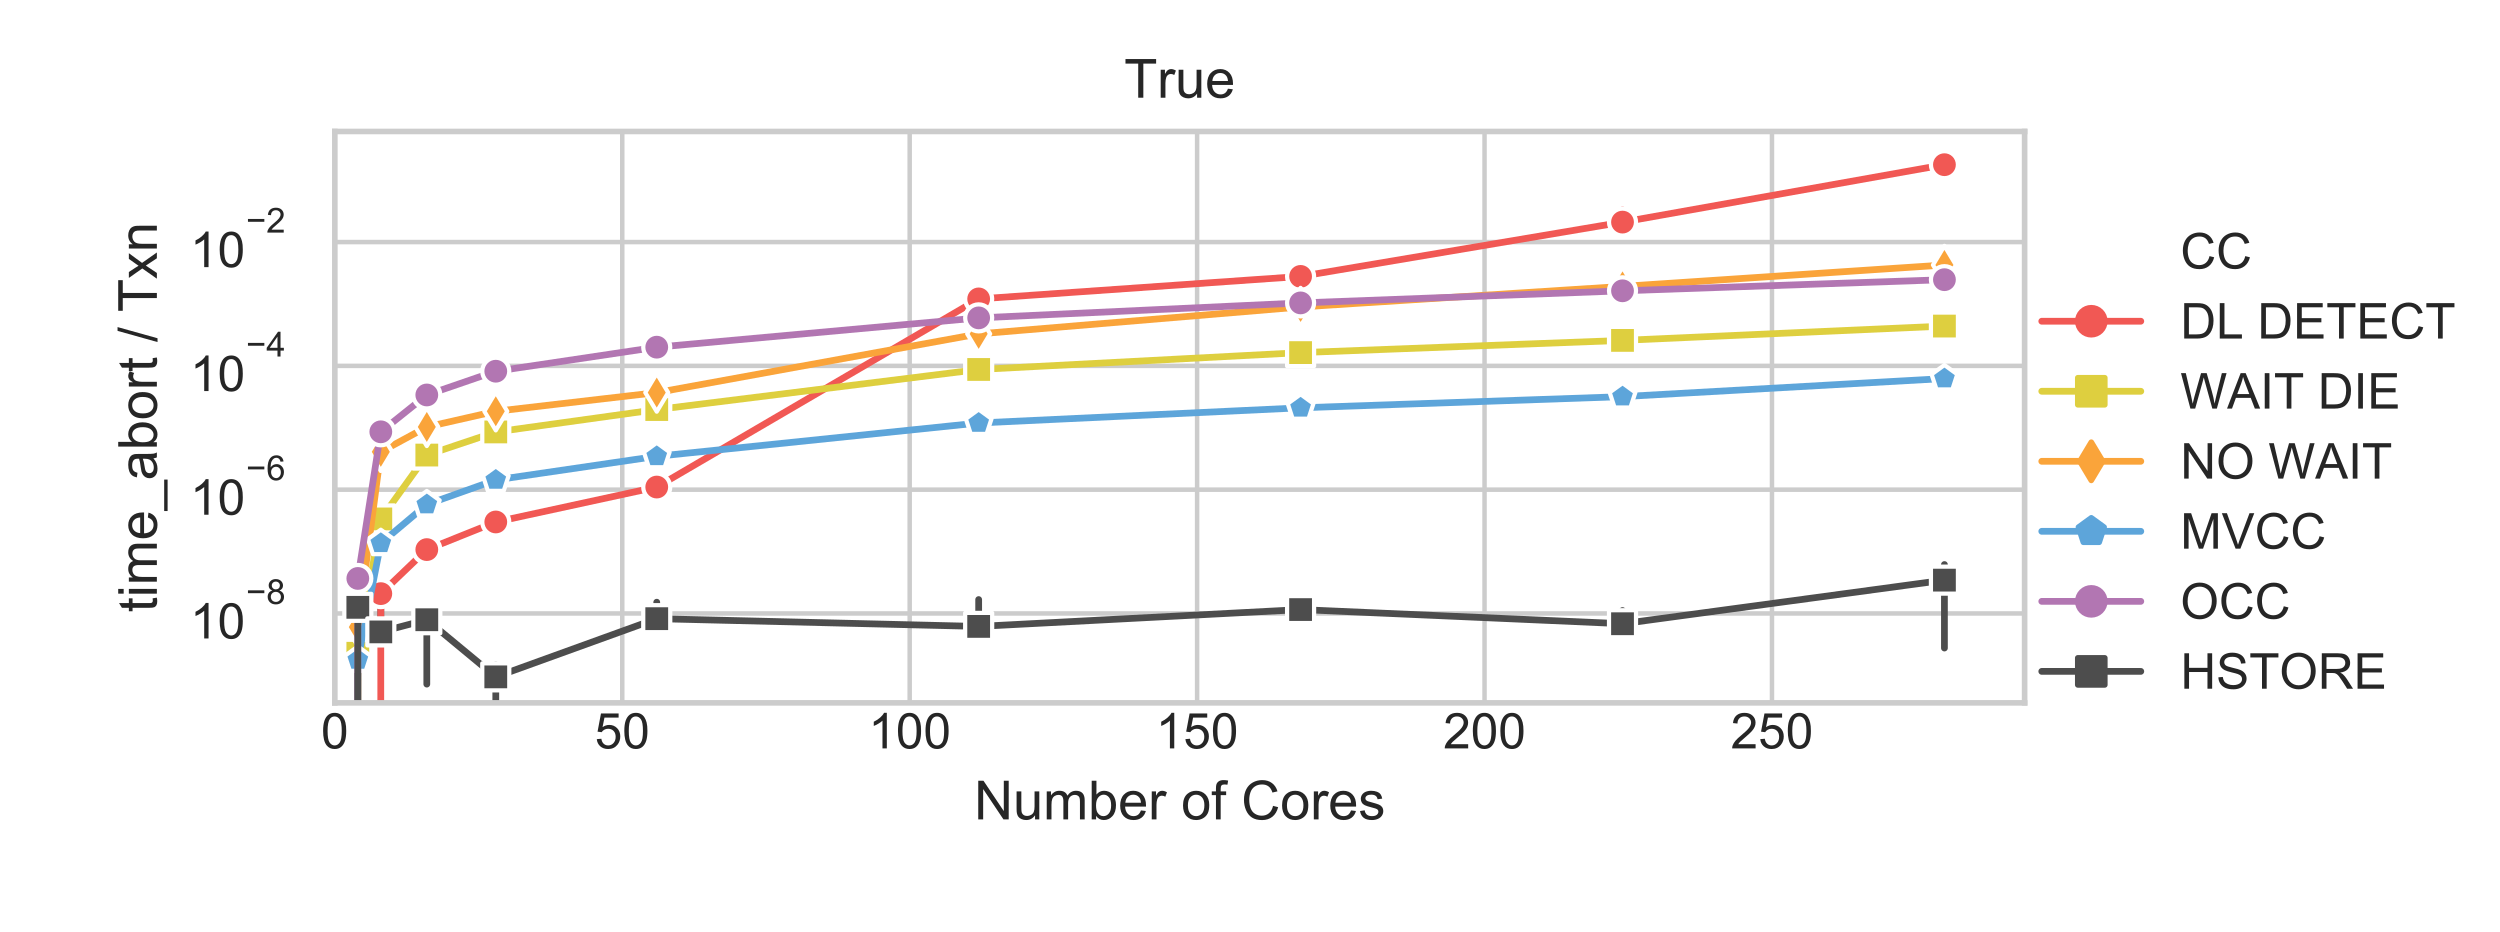 <?xml version="1.0" encoding="utf-8" standalone="no"?>
<!DOCTYPE svg PUBLIC "-//W3C//DTD SVG 1.1//EN"
  "http://www.w3.org/Graphics/SVG/1.1/DTD/svg11.dtd">
<!-- Created with matplotlib (https://matplotlib.org/) -->
<svg height="165.6pt" version="1.1" viewBox="0 0 444.375 165.6" width="444.375pt" xmlns="http://www.w3.org/2000/svg" xmlns:xlink="http://www.w3.org/1999/xlink">
 <defs>
  <style type="text/css">
*{stroke-linecap:butt;stroke-linejoin:round;}
  </style>
 </defs>
 <g id="figure_1">
  <g id="patch_1">
   <path d="M 0 165.6 
L 444.375 165.6 
L 444.375 0 
L 0 0 
z
" style="fill:#ffffff;"/>
  </g>
  <g id="axes_1">
   <g id="patch_2">
    <path d="M 59.515 124.932 
L 359.876 124.932 
L 359.876 23.368 
L 59.515 23.368 
z
" style="fill:#ffffff;"/>
   </g>
   <g id="matplotlib.axis_1">
    <g id="xtick_1">
     <g id="line2d_1">
      <path clip-path="url(#pa44a3e7da6)" d="M 59.515 124.932 
L 59.515 23.368 
" style="fill:none;stroke:#cccccc;stroke-linecap:round;stroke-width:0.8;"/>
     </g>
     <g id="text_1">
      <!-- 0 -->
      <defs>
       <path d="M 4.156 35.297 
Q 4.156 48 6.766 55.734 
Q 9.375 63.484 14.516 67.672 
Q 19.672 71.875 27.484 71.875 
Q 33.25 71.875 37.594 69.547 
Q 41.938 67.234 44.766 62.859 
Q 47.609 58.5 49.219 52.219 
Q 50.828 45.953 50.828 35.297 
Q 50.828 22.703 48.234 14.969 
Q 45.656 7.234 40.5 3 
Q 35.359 -1.219 27.484 -1.219 
Q 17.141 -1.219 11.234 6.203 
Q 4.156 15.141 4.156 35.297 
z
M 13.188 35.297 
Q 13.188 17.672 17.312 11.828 
Q 21.438 6 27.484 6 
Q 33.547 6 37.672 11.859 
Q 41.797 17.719 41.797 35.297 
Q 41.797 52.984 37.672 58.781 
Q 33.547 64.594 27.391 64.594 
Q 21.344 64.594 17.719 59.469 
Q 13.188 52.938 13.188 35.297 
z
" id="ArialMT-48"/>
      </defs>
      <g style="fill:#262626;" transform="translate(57.068 133.031)scale(0.088 -0.088)">
       <use xlink:href="#ArialMT-48"/>
      </g>
     </g>
    </g>
    <g id="xtick_2">
     <g id="line2d_2">
      <path clip-path="url(#pa44a3e7da6)" d="M 110.605 124.932 
L 110.605 23.368 
" style="fill:none;stroke:#cccccc;stroke-linecap:round;stroke-width:0.8;"/>
     </g>
     <g id="text_2">
      <!-- 50 -->
      <defs>
       <path d="M 4.156 18.75 
L 13.375 19.531 
Q 14.406 12.797 18.141 9.391 
Q 21.875 6 27.156 6 
Q 33.5 6 37.891 10.781 
Q 42.281 15.578 42.281 23.484 
Q 42.281 31 38.062 35.344 
Q 33.844 39.703 27 39.703 
Q 22.75 39.703 19.328 37.766 
Q 15.922 35.844 13.969 32.766 
L 5.719 33.844 
L 12.641 70.609 
L 48.25 70.609 
L 48.25 62.203 
L 19.672 62.203 
L 15.828 42.969 
Q 22.266 47.469 29.344 47.469 
Q 38.719 47.469 45.156 40.969 
Q 51.609 34.469 51.609 24.266 
Q 51.609 14.547 45.953 7.469 
Q 39.062 -1.219 27.156 -1.219 
Q 17.391 -1.219 11.203 4.25 
Q 5.031 9.719 4.156 18.75 
z
" id="ArialMT-53"/>
      </defs>
      <g style="fill:#262626;" transform="translate(105.712 133.031)scale(0.088 -0.088)">
       <use xlink:href="#ArialMT-53"/>
       <use x="55.615" xlink:href="#ArialMT-48"/>
      </g>
     </g>
    </g>
    <g id="xtick_3">
     <g id="line2d_3">
      <path clip-path="url(#pa44a3e7da6)" d="M 161.696 124.932 
L 161.696 23.368 
" style="fill:none;stroke:#cccccc;stroke-linecap:round;stroke-width:0.8;"/>
     </g>
     <g id="text_3">
      <!-- 100 -->
      <defs>
       <path d="M 37.25 0 
L 28.469 0 
L 28.469 56 
Q 25.297 52.984 20.141 49.953 
Q 14.984 46.922 10.891 45.406 
L 10.891 53.906 
Q 18.266 57.375 23.781 62.297 
Q 29.297 67.234 31.594 71.875 
L 37.25 71.875 
z
" id="ArialMT-49"/>
      </defs>
      <g style="fill:#262626;" transform="translate(154.355 133.031)scale(0.088 -0.088)">
       <use xlink:href="#ArialMT-49"/>
       <use x="55.615" xlink:href="#ArialMT-48"/>
       <use x="111.23" xlink:href="#ArialMT-48"/>
      </g>
     </g>
    </g>
    <g id="xtick_4">
     <g id="line2d_4">
      <path clip-path="url(#pa44a3e7da6)" d="M 212.786 124.932 
L 212.786 23.368 
" style="fill:none;stroke:#cccccc;stroke-linecap:round;stroke-width:0.8;"/>
     </g>
     <g id="text_4">
      <!-- 150 -->
      <g style="fill:#262626;" transform="translate(205.446 133.031)scale(0.088 -0.088)">
       <use xlink:href="#ArialMT-49"/>
       <use x="55.615" xlink:href="#ArialMT-53"/>
       <use x="111.23" xlink:href="#ArialMT-48"/>
      </g>
     </g>
    </g>
    <g id="xtick_5">
     <g id="line2d_5">
      <path clip-path="url(#pa44a3e7da6)" d="M 263.877 124.932 
L 263.877 23.368 
" style="fill:none;stroke:#cccccc;stroke-linecap:round;stroke-width:0.8;"/>
     </g>
     <g id="text_5">
      <!-- 200 -->
      <defs>
       <path d="M 50.344 8.453 
L 50.344 0 
L 3.031 0 
Q 2.938 3.172 4.047 6.109 
Q 5.859 10.938 9.828 15.625 
Q 13.812 20.312 21.344 26.469 
Q 33.016 36.031 37.109 41.625 
Q 41.219 47.219 41.219 52.203 
Q 41.219 57.422 37.469 61 
Q 33.734 64.594 27.734 64.594 
Q 21.391 64.594 17.578 60.781 
Q 13.766 56.984 13.719 50.25 
L 4.688 51.172 
Q 5.609 61.281 11.656 66.578 
Q 17.719 71.875 27.938 71.875 
Q 38.234 71.875 44.234 66.156 
Q 50.25 60.453 50.25 52 
Q 50.25 47.703 48.484 43.547 
Q 46.734 39.406 42.656 34.812 
Q 38.578 30.219 29.109 22.219 
Q 21.188 15.578 18.938 13.203 
Q 16.703 10.844 15.234 8.453 
z
" id="ArialMT-50"/>
      </defs>
      <g style="fill:#262626;" transform="translate(256.537 133.031)scale(0.088 -0.088)">
       <use xlink:href="#ArialMT-50"/>
       <use x="55.615" xlink:href="#ArialMT-48"/>
       <use x="111.23" xlink:href="#ArialMT-48"/>
      </g>
     </g>
    </g>
    <g id="xtick_6">
     <g id="line2d_6">
      <path clip-path="url(#pa44a3e7da6)" d="M 314.968 124.932 
L 314.968 23.368 
" style="fill:none;stroke:#cccccc;stroke-linecap:round;stroke-width:0.8;"/>
     </g>
     <g id="text_6">
      <!-- 250 -->
      <g style="fill:#262626;" transform="translate(307.627 133.031)scale(0.088 -0.088)">
       <use xlink:href="#ArialMT-50"/>
       <use x="55.615" xlink:href="#ArialMT-53"/>
       <use x="111.23" xlink:href="#ArialMT-48"/>
      </g>
     </g>
    </g>
    <g id="text_7">
     <!-- Number of Cores -->
     <defs>
      <path d="M 7.625 0 
L 7.625 71.578 
L 17.328 71.578 
L 54.938 15.375 
L 54.938 71.578 
L 64.016 71.578 
L 64.016 0 
L 54.297 0 
L 16.703 56.25 
L 16.703 0 
z
" id="ArialMT-78"/>
      <path d="M 40.578 0 
L 40.578 7.625 
Q 34.516 -1.172 24.125 -1.172 
Q 19.531 -1.172 15.547 0.578 
Q 11.578 2.344 9.641 5 
Q 7.719 7.672 6.938 11.531 
Q 6.391 14.109 6.391 19.734 
L 6.391 51.859 
L 15.188 51.859 
L 15.188 23.094 
Q 15.188 16.219 15.719 13.812 
Q 16.547 10.359 19.234 8.375 
Q 21.922 6.391 25.875 6.391 
Q 29.828 6.391 33.297 8.422 
Q 36.766 10.453 38.203 13.938 
Q 39.656 17.438 39.656 24.078 
L 39.656 51.859 
L 48.438 51.859 
L 48.438 0 
z
" id="ArialMT-117"/>
      <path d="M 6.594 0 
L 6.594 51.859 
L 14.453 51.859 
L 14.453 44.578 
Q 16.891 48.391 20.938 50.703 
Q 25 53.031 30.172 53.031 
Q 35.938 53.031 39.625 50.641 
Q 43.312 48.25 44.828 43.953 
Q 50.984 53.031 60.844 53.031 
Q 68.562 53.031 72.703 48.75 
Q 76.859 44.484 76.859 35.594 
L 76.859 0 
L 68.109 0 
L 68.109 32.672 
Q 68.109 37.938 67.25 40.25 
Q 66.406 42.578 64.156 43.984 
Q 61.922 45.406 58.891 45.406 
Q 53.422 45.406 49.797 41.766 
Q 46.188 38.141 46.188 30.125 
L 46.188 0 
L 37.406 0 
L 37.406 33.688 
Q 37.406 39.547 35.25 42.469 
Q 33.109 45.406 28.219 45.406 
Q 24.516 45.406 21.359 43.453 
Q 18.219 41.5 16.797 37.734 
Q 15.375 33.984 15.375 26.906 
L 15.375 0 
z
" id="ArialMT-109"/>
      <path d="M 14.703 0 
L 6.547 0 
L 6.547 71.578 
L 15.328 71.578 
L 15.328 46.047 
Q 20.906 53.031 29.547 53.031 
Q 34.328 53.031 38.594 51.094 
Q 42.875 49.172 45.625 45.672 
Q 48.391 42.188 49.953 37.25 
Q 51.516 32.328 51.516 26.703 
Q 51.516 13.375 44.922 6.094 
Q 38.328 -1.172 29.109 -1.172 
Q 19.922 -1.172 14.703 6.5 
z
M 14.594 26.312 
Q 14.594 17 17.141 12.844 
Q 21.297 6.062 28.375 6.062 
Q 34.125 6.062 38.328 11.062 
Q 42.531 16.062 42.531 25.984 
Q 42.531 36.141 38.5 40.969 
Q 34.469 45.797 28.766 45.797 
Q 23 45.797 18.797 40.797 
Q 14.594 35.797 14.594 26.312 
z
" id="ArialMT-98"/>
      <path d="M 42.094 16.703 
L 51.172 15.578 
Q 49.031 7.625 43.219 3.219 
Q 37.406 -1.172 28.375 -1.172 
Q 17 -1.172 10.328 5.828 
Q 3.656 12.844 3.656 25.484 
Q 3.656 38.578 10.391 45.797 
Q 17.141 53.031 27.875 53.031 
Q 38.281 53.031 44.875 45.953 
Q 51.469 38.875 51.469 26.031 
Q 51.469 25.25 51.422 23.688 
L 12.75 23.688 
Q 13.234 15.141 17.578 10.594 
Q 21.922 6.062 28.422 6.062 
Q 33.25 6.062 36.672 8.594 
Q 40.094 11.141 42.094 16.703 
z
M 13.234 30.906 
L 42.188 30.906 
Q 41.609 37.453 38.875 40.719 
Q 34.672 45.797 27.984 45.797 
Q 21.922 45.797 17.797 41.75 
Q 13.672 37.703 13.234 30.906 
z
" id="ArialMT-101"/>
      <path d="M 6.5 0 
L 6.5 51.859 
L 14.406 51.859 
L 14.406 44 
Q 17.438 49.516 20 51.266 
Q 22.562 53.031 25.641 53.031 
Q 30.078 53.031 34.672 50.203 
L 31.641 42.047 
Q 28.422 43.953 25.203 43.953 
Q 22.312 43.953 20.016 42.219 
Q 17.719 40.484 16.75 37.406 
Q 15.281 32.719 15.281 27.156 
L 15.281 0 
z
" id="ArialMT-114"/>
      <path id="ArialMT-32"/>
      <path d="M 3.328 25.922 
Q 3.328 40.328 11.328 47.266 
Q 18.016 53.031 27.641 53.031 
Q 38.328 53.031 45.109 46.016 
Q 51.906 39.016 51.906 26.656 
Q 51.906 16.656 48.906 10.906 
Q 45.906 5.172 40.156 2 
Q 34.422 -1.172 27.641 -1.172 
Q 16.75 -1.172 10.031 5.812 
Q 3.328 12.797 3.328 25.922 
z
M 12.359 25.922 
Q 12.359 15.969 16.703 11.016 
Q 21.047 6.062 27.641 6.062 
Q 34.188 6.062 38.531 11.031 
Q 42.875 16.016 42.875 26.219 
Q 42.875 35.844 38.5 40.797 
Q 34.125 45.75 27.641 45.75 
Q 21.047 45.75 16.703 40.812 
Q 12.359 35.891 12.359 25.922 
z
" id="ArialMT-111"/>
      <path d="M 8.688 0 
L 8.688 45.016 
L 0.922 45.016 
L 0.922 51.859 
L 8.688 51.859 
L 8.688 57.375 
Q 8.688 62.594 9.625 65.141 
Q 10.891 68.562 14.078 70.672 
Q 17.281 72.797 23.047 72.797 
Q 26.766 72.797 31.25 71.922 
L 29.938 64.266 
Q 27.203 64.75 24.75 64.75 
Q 20.75 64.75 19.094 63.031 
Q 17.438 61.328 17.438 56.641 
L 17.438 51.859 
L 27.547 51.859 
L 27.547 45.016 
L 17.438 45.016 
L 17.438 0 
z
" id="ArialMT-102"/>
      <path d="M 58.797 25.094 
L 68.266 22.703 
Q 65.281 11.031 57.547 4.906 
Q 49.812 -1.219 38.625 -1.219 
Q 27.047 -1.219 19.797 3.484 
Q 12.547 8.203 8.766 17.141 
Q 4.984 26.078 4.984 36.328 
Q 4.984 47.516 9.25 55.828 
Q 13.531 64.156 21.406 68.469 
Q 29.297 72.797 38.766 72.797 
Q 49.516 72.797 56.828 67.328 
Q 64.156 61.859 67.047 51.953 
L 57.719 49.75 
Q 55.219 57.562 50.484 61.125 
Q 45.75 64.703 38.578 64.703 
Q 30.328 64.703 24.781 60.734 
Q 19.234 56.781 16.984 50.109 
Q 14.75 43.453 14.75 36.375 
Q 14.75 27.25 17.406 20.438 
Q 20.062 13.625 25.672 10.25 
Q 31.297 6.891 37.844 6.891 
Q 45.797 6.891 51.312 11.469 
Q 56.844 16.062 58.797 25.094 
z
" id="ArialMT-67"/>
      <path d="M 3.078 15.484 
L 11.766 16.844 
Q 12.5 11.625 15.844 8.844 
Q 19.188 6.062 25.203 6.062 
Q 31.25 6.062 34.172 8.516 
Q 37.109 10.984 37.109 14.312 
Q 37.109 17.281 34.516 19 
Q 32.719 20.172 25.531 21.969 
Q 15.875 24.422 12.141 26.203 
Q 8.406 27.984 6.469 31.125 
Q 4.547 34.281 4.547 38.094 
Q 4.547 41.547 6.125 44.5 
Q 7.719 47.469 10.453 49.422 
Q 12.5 50.922 16.031 51.969 
Q 19.578 53.031 23.641 53.031 
Q 29.734 53.031 34.344 51.266 
Q 38.969 49.516 41.156 46.5 
Q 43.359 43.5 44.188 38.484 
L 35.594 37.312 
Q 35.016 41.312 32.203 43.547 
Q 29.391 45.797 24.266 45.797 
Q 18.219 45.797 15.625 43.797 
Q 13.031 41.797 13.031 39.109 
Q 13.031 37.406 14.109 36.031 
Q 15.188 34.625 17.484 33.688 
Q 18.797 33.203 25.25 31.453 
Q 34.578 28.953 38.25 27.359 
Q 41.938 25.781 44.031 22.75 
Q 46.141 19.734 46.141 15.234 
Q 46.141 10.844 43.578 6.953 
Q 41.016 3.078 36.172 0.953 
Q 31.344 -1.172 25.25 -1.172 
Q 15.141 -1.172 9.844 3.031 
Q 4.547 7.234 3.078 15.484 
z
" id="ArialMT-115"/>
     </defs>
     <g style="fill:#262626;" transform="translate(173.152 145.651)scale(0.096 -0.096)">
      <use xlink:href="#ArialMT-78"/>
      <use x="72.217" xlink:href="#ArialMT-117"/>
      <use x="127.832" xlink:href="#ArialMT-109"/>
      <use x="211.133" xlink:href="#ArialMT-98"/>
      <use x="266.748" xlink:href="#ArialMT-101"/>
      <use x="322.363" xlink:href="#ArialMT-114"/>
      <use x="355.664" xlink:href="#ArialMT-32"/>
      <use x="383.447" xlink:href="#ArialMT-111"/>
      <use x="439.062" xlink:href="#ArialMT-102"/>
      <use x="466.846" xlink:href="#ArialMT-32"/>
      <use x="494.629" xlink:href="#ArialMT-67"/>
      <use x="566.846" xlink:href="#ArialMT-111"/>
      <use x="622.461" xlink:href="#ArialMT-114"/>
      <use x="655.762" xlink:href="#ArialMT-101"/>
      <use x="711.377" xlink:href="#ArialMT-115"/>
     </g>
    </g>
   </g>
   <g id="matplotlib.axis_2">
    <g id="ytick_1">
     <g id="line2d_7">
      <path clip-path="url(#pa44a3e7da6)" d="M 59.515 109.043 
L 359.876 109.043 
" style="fill:none;stroke:#cccccc;stroke-linecap:round;stroke-width:0.8;"/>
     </g>
     <g id="text_8">
      <!-- $\mathdefault{10^{-8}}$ -->
      <defs>
       <path d="M 52.828 31.203 
L 5.562 31.203 
L 5.562 39.406 
L 52.828 39.406 
z
" id="ArialMT-8722"/>
       <path d="M 17.672 38.812 
Q 12.203 40.828 9.562 44.531 
Q 6.938 48.25 6.938 53.422 
Q 6.938 61.234 12.547 66.547 
Q 18.172 71.875 27.484 71.875 
Q 36.859 71.875 42.578 66.422 
Q 48.297 60.984 48.297 53.172 
Q 48.297 48.188 45.672 44.5 
Q 43.062 40.828 37.75 38.812 
Q 44.344 36.672 47.781 31.875 
Q 51.219 27.094 51.219 20.453 
Q 51.219 11.281 44.719 5.031 
Q 38.234 -1.219 27.641 -1.219 
Q 17.047 -1.219 10.547 5.047 
Q 4.047 11.328 4.047 20.703 
Q 4.047 27.688 7.594 32.391 
Q 11.141 37.109 17.672 38.812 
z
M 15.922 53.719 
Q 15.922 48.641 19.188 45.406 
Q 22.469 42.188 27.688 42.188 
Q 32.766 42.188 36.016 45.375 
Q 39.266 48.578 39.266 53.219 
Q 39.266 58.062 35.906 61.359 
Q 32.562 64.656 27.594 64.656 
Q 22.562 64.656 19.234 61.422 
Q 15.922 58.203 15.922 53.719 
z
M 13.094 20.656 
Q 13.094 16.891 14.875 13.375 
Q 16.656 9.859 20.172 7.922 
Q 23.688 6 27.734 6 
Q 34.031 6 38.125 10.047 
Q 42.234 14.109 42.234 20.359 
Q 42.234 26.703 38.016 30.859 
Q 33.797 35.016 27.438 35.016 
Q 21.234 35.016 17.156 30.906 
Q 13.094 26.812 13.094 20.656 
z
" id="ArialMT-56"/>
      </defs>
      <g style="fill:#262626;" transform="translate(33.791 113.58)scale(0.088 -0.088)">
       <use transform="translate(0 0.994)" xlink:href="#ArialMT-49"/>
       <use transform="translate(55.615 0.994)" xlink:href="#ArialMT-48"/>
       <use transform="translate(112.973 70.688)scale(0.7)" xlink:href="#ArialMT-8722"/>
       <use transform="translate(153.852 70.688)scale(0.7)" xlink:href="#ArialMT-56"/>
      </g>
     </g>
    </g>
    <g id="ytick_2">
     <g id="line2d_8">
      <path clip-path="url(#pa44a3e7da6)" d="M 59.515 87.038 
L 359.876 87.038 
" style="fill:none;stroke:#cccccc;stroke-linecap:round;stroke-width:0.8;"/>
     </g>
     <g id="text_9">
      <!-- $\mathdefault{10^{-6}}$ -->
      <defs>
       <path d="M 49.75 54.047 
L 41.016 53.375 
Q 39.844 58.547 37.703 60.891 
Q 34.125 64.656 28.906 64.656 
Q 24.703 64.656 21.531 62.312 
Q 17.391 59.281 14.984 53.469 
Q 12.594 47.656 12.5 36.922 
Q 15.672 41.75 20.266 44.094 
Q 24.859 46.438 29.891 46.438 
Q 38.672 46.438 44.844 39.969 
Q 51.031 33.5 51.031 23.25 
Q 51.031 16.5 48.125 10.719 
Q 45.219 4.938 40.141 1.859 
Q 35.062 -1.219 28.609 -1.219 
Q 17.625 -1.219 10.688 6.859 
Q 3.766 14.938 3.766 33.5 
Q 3.766 54.25 11.422 63.672 
Q 18.109 71.875 29.438 71.875 
Q 37.891 71.875 43.281 67.141 
Q 48.688 62.406 49.75 54.047 
z
M 13.875 23.188 
Q 13.875 18.656 15.797 14.5 
Q 17.719 10.359 21.188 8.172 
Q 24.656 6 28.469 6 
Q 34.031 6 38.031 10.484 
Q 42.047 14.984 42.047 22.703 
Q 42.047 30.125 38.078 34.391 
Q 34.125 38.672 28.125 38.672 
Q 22.172 38.672 18.016 34.391 
Q 13.875 30.125 13.875 23.188 
z
" id="ArialMT-54"/>
      </defs>
      <g style="fill:#262626;" transform="translate(33.791 91.576)scale(0.088 -0.088)">
       <use transform="translate(0 0.994)" xlink:href="#ArialMT-49"/>
       <use transform="translate(55.615 0.994)" xlink:href="#ArialMT-48"/>
       <use transform="translate(112.973 70.688)scale(0.7)" xlink:href="#ArialMT-8722"/>
       <use transform="translate(153.852 70.688)scale(0.7)" xlink:href="#ArialMT-54"/>
      </g>
     </g>
    </g>
    <g id="ytick_3">
     <g id="line2d_9">
      <path clip-path="url(#pa44a3e7da6)" d="M 59.515 65.034 
L 359.876 65.034 
" style="fill:none;stroke:#cccccc;stroke-linecap:round;stroke-width:0.8;"/>
     </g>
     <g id="text_10">
      <!-- $\mathdefault{10^{-4}}$ -->
      <defs>
       <path d="M 32.328 0 
L 32.328 17.141 
L 1.266 17.141 
L 1.266 25.203 
L 33.938 71.578 
L 41.109 71.578 
L 41.109 25.203 
L 50.781 25.203 
L 50.781 17.141 
L 41.109 17.141 
L 41.109 0 
z
M 32.328 25.203 
L 32.328 57.469 
L 9.906 25.203 
z
" id="ArialMT-52"/>
      </defs>
      <g style="fill:#262626;" transform="translate(33.791 69.528)scale(0.088 -0.088)">
       <use transform="translate(0 0.202)" xlink:href="#ArialMT-49"/>
       <use transform="translate(55.615 0.202)" xlink:href="#ArialMT-48"/>
       <use transform="translate(112.973 69.895)scale(0.7)" xlink:href="#ArialMT-8722"/>
       <use transform="translate(153.852 69.895)scale(0.7)" xlink:href="#ArialMT-52"/>
      </g>
     </g>
    </g>
    <g id="ytick_4">
     <g id="line2d_10">
      <path clip-path="url(#pa44a3e7da6)" d="M 59.515 43.03 
L 359.876 43.03 
" style="fill:none;stroke:#cccccc;stroke-linecap:round;stroke-width:0.8;"/>
     </g>
     <g id="text_11">
      <!-- $\mathdefault{10^{-2}}$ -->
      <g style="fill:#262626;" transform="translate(33.791 47.567)scale(0.088 -0.088)">
       <use transform="translate(0 0.994)" xlink:href="#ArialMT-49"/>
       <use transform="translate(55.615 0.994)" xlink:href="#ArialMT-48"/>
       <use transform="translate(112.973 70.688)scale(0.7)" xlink:href="#ArialMT-8722"/>
       <use transform="translate(153.852 70.688)scale(0.7)" xlink:href="#ArialMT-50"/>
      </g>
     </g>
    </g>
    <g id="text_12">
     <!-- time_abort / Txn -->
     <defs>
      <path d="M 25.781 7.859 
L 27.047 0.094 
Q 23.344 -0.688 20.406 -0.688 
Q 15.625 -0.688 12.984 0.828 
Q 10.359 2.344 9.281 4.812 
Q 8.203 7.281 8.203 15.188 
L 8.203 45.016 
L 1.766 45.016 
L 1.766 51.859 
L 8.203 51.859 
L 8.203 64.703 
L 16.938 69.969 
L 16.938 51.859 
L 25.781 51.859 
L 25.781 45.016 
L 16.938 45.016 
L 16.938 14.703 
Q 16.938 10.938 17.406 9.859 
Q 17.875 8.797 18.922 8.156 
Q 19.969 7.516 21.922 7.516 
Q 23.391 7.516 25.781 7.859 
z
" id="ArialMT-116"/>
      <path d="M 6.641 61.469 
L 6.641 71.578 
L 15.438 71.578 
L 15.438 61.469 
z
M 6.641 0 
L 6.641 51.859 
L 15.438 51.859 
L 15.438 0 
z
" id="ArialMT-105"/>
      <path d="M -1.516 -19.875 
L -1.516 -13.531 
L 56.734 -13.531 
L 56.734 -19.875 
z
" id="ArialMT-95"/>
      <path d="M 40.438 6.391 
Q 35.547 2.25 31.031 0.531 
Q 26.516 -1.172 21.344 -1.172 
Q 12.797 -1.172 8.203 3 
Q 3.609 7.172 3.609 13.672 
Q 3.609 17.484 5.344 20.625 
Q 7.078 23.781 9.891 25.688 
Q 12.703 27.594 16.219 28.562 
Q 18.797 29.25 24.031 29.891 
Q 34.672 31.156 39.703 32.906 
Q 39.75 34.719 39.75 35.203 
Q 39.75 40.578 37.25 42.781 
Q 33.891 45.75 27.25 45.75 
Q 21.047 45.75 18.094 43.578 
Q 15.141 41.406 13.719 35.891 
L 5.125 37.062 
Q 6.297 42.578 8.984 45.969 
Q 11.672 49.359 16.75 51.188 
Q 21.828 53.031 28.516 53.031 
Q 35.156 53.031 39.297 51.469 
Q 43.453 49.906 45.406 47.531 
Q 47.359 45.172 48.141 41.547 
Q 48.578 39.312 48.578 33.453 
L 48.578 21.734 
Q 48.578 9.469 49.141 6.219 
Q 49.703 2.984 51.375 0 
L 42.188 0 
Q 40.828 2.734 40.438 6.391 
z
M 39.703 26.031 
Q 34.906 24.078 25.344 22.703 
Q 19.922 21.922 17.672 20.938 
Q 15.438 19.969 14.203 18.094 
Q 12.984 16.219 12.984 13.922 
Q 12.984 10.406 15.641 8.062 
Q 18.312 5.719 23.438 5.719 
Q 28.516 5.719 32.469 7.938 
Q 36.422 10.156 38.281 14.016 
Q 39.703 17 39.703 22.797 
z
" id="ArialMT-97"/>
      <path d="M 0 -1.219 
L 20.75 72.797 
L 27.781 72.797 
L 7.078 -1.219 
z
" id="ArialMT-47"/>
      <path d="M 25.922 0 
L 25.922 63.141 
L 2.344 63.141 
L 2.344 71.578 
L 59.078 71.578 
L 59.078 63.141 
L 35.406 63.141 
L 35.406 0 
z
" id="ArialMT-84"/>
      <path d="M 0.734 0 
L 19.672 26.953 
L 2.156 51.859 
L 13.141 51.859 
L 21.094 39.703 
Q 23.344 36.234 24.703 33.891 
Q 26.859 37.109 28.656 39.594 
L 37.406 51.859 
L 47.906 51.859 
L 29.984 27.438 
L 49.266 0 
L 38.484 0 
L 27.828 16.109 
L 25 20.453 
L 11.375 0 
z
" id="ArialMT-120"/>
      <path d="M 6.594 0 
L 6.594 51.859 
L 14.5 51.859 
L 14.5 44.484 
Q 20.219 53.031 31 53.031 
Q 35.688 53.031 39.625 51.344 
Q 43.562 49.656 45.516 46.922 
Q 47.469 44.188 48.25 40.438 
Q 48.734 37.984 48.734 31.891 
L 48.734 0 
L 39.938 0 
L 39.938 31.547 
Q 39.938 36.922 38.906 39.578 
Q 37.891 42.234 35.281 43.812 
Q 32.672 45.406 29.156 45.406 
Q 23.531 45.406 19.453 41.844 
Q 15.375 38.281 15.375 28.328 
L 15.375 0 
z
" id="ArialMT-110"/>
     </defs>
     <g style="fill:#262626;" transform="translate(27.883 108.827)rotate(-90)scale(0.096 -0.096)">
      <use xlink:href="#ArialMT-116"/>
      <use x="27.783" xlink:href="#ArialMT-105"/>
      <use x="50" xlink:href="#ArialMT-109"/>
      <use x="133.301" xlink:href="#ArialMT-101"/>
      <use x="188.916" xlink:href="#ArialMT-95"/>
      <use x="244.531" xlink:href="#ArialMT-97"/>
      <use x="300.146" xlink:href="#ArialMT-98"/>
      <use x="355.762" xlink:href="#ArialMT-111"/>
      <use x="411.377" xlink:href="#ArialMT-114"/>
      <use x="444.678" xlink:href="#ArialMT-116"/>
      <use x="472.461" xlink:href="#ArialMT-32"/>
      <use x="500.244" xlink:href="#ArialMT-47"/>
      <use x="528.027" xlink:href="#ArialMT-32"/>
      <use x="555.795" xlink:href="#ArialMT-84"/>
      <use x="616.879" xlink:href="#ArialMT-120"/>
      <use x="666.879" xlink:href="#ArialMT-110"/>
     </g>
    </g>
   </g>
   <g id="LineCollection_1">
    <path clip-path="url(#pa44a3e7da6)" style="fill:none;stroke:#f15854;stroke-linecap:round;stroke-width:1.2;"/>
    <path clip-path="url(#pa44a3e7da6)" style="fill:none;stroke:#f15854;stroke-linecap:round;stroke-width:1.2;"/>
    <path clip-path="url(#pa44a3e7da6)" d="M 67.689 105.666 
L 67.689 105.282 
" style="fill:none;stroke:#f15854;stroke-linecap:round;stroke-width:1.2;"/>
    <path clip-path="url(#pa44a3e7da6)" d="M 75.864 98.02 
L 75.864 97.234 
" style="fill:none;stroke:#f15854;stroke-linecap:round;stroke-width:1.2;"/>
    <path clip-path="url(#pa44a3e7da6)" d="M 88.125 93.015 
L 88.125 92.645 
" style="fill:none;stroke:#f15854;stroke-linecap:round;stroke-width:1.2;"/>
    <path clip-path="url(#pa44a3e7da6)" d="M 116.736 86.655 
L 116.736 86.493 
" style="fill:none;stroke:#f15854;stroke-linecap:round;stroke-width:1.2;"/>
    <path clip-path="url(#pa44a3e7da6)" d="M 173.958 53.378 
L 173.958 53.043 
" style="fill:none;stroke:#f15854;stroke-linecap:round;stroke-width:1.2;"/>
    <path clip-path="url(#pa44a3e7da6)" d="M 231.179 49.374 
L 231.179 49.104 
" style="fill:none;stroke:#f15854;stroke-linecap:round;stroke-width:1.2;"/>
    <path clip-path="url(#pa44a3e7da6)" d="M 288.401 40.718 
L 288.401 37.314 
" style="fill:none;stroke:#f15854;stroke-linecap:round;stroke-width:1.2;"/>
    <path clip-path="url(#pa44a3e7da6)" d="M 345.622 31.038 
L 345.622 27.985 
" style="fill:none;stroke:#f15854;stroke-linecap:round;stroke-width:1.2;"/>
   </g>
   <g id="LineCollection_2">
    <path clip-path="url(#pa44a3e7da6)" style="fill:none;stroke:#decf3f;stroke-linecap:round;stroke-width:1.2;"/>
    <path clip-path="url(#pa44a3e7da6)" d="M 63.602 116.198 
L 63.602 115.917 
" style="fill:none;stroke:#decf3f;stroke-linecap:round;stroke-width:1.2;"/>
    <path clip-path="url(#pa44a3e7da6)" d="M 67.689 92.273 
L 67.689 92.146 
" style="fill:none;stroke:#decf3f;stroke-linecap:round;stroke-width:1.2;"/>
    <path clip-path="url(#pa44a3e7da6)" d="M 75.864 80.916 
L 75.864 80.872 
" style="fill:none;stroke:#decf3f;stroke-linecap:round;stroke-width:1.2;"/>
    <path clip-path="url(#pa44a3e7da6)" d="M 88.125 76.786 
L 88.125 76.763 
" style="fill:none;stroke:#decf3f;stroke-linecap:round;stroke-width:1.2;"/>
    <path clip-path="url(#pa44a3e7da6)" d="M 116.736 72.802 
L 116.736 72.79 
" style="fill:none;stroke:#decf3f;stroke-linecap:round;stroke-width:1.2;"/>
    <path clip-path="url(#pa44a3e7da6)" d="M 173.958 65.723 
L 173.958 65.649 
" style="fill:none;stroke:#decf3f;stroke-linecap:round;stroke-width:1.2;"/>
    <path clip-path="url(#pa44a3e7da6)" d="M 231.179 62.794 
L 231.179 62.654 
" style="fill:none;stroke:#decf3f;stroke-linecap:round;stroke-width:1.2;"/>
    <path clip-path="url(#pa44a3e7da6)" d="M 288.401 60.546 
L 288.401 60.487 
" style="fill:none;stroke:#decf3f;stroke-linecap:round;stroke-width:1.2;"/>
    <path clip-path="url(#pa44a3e7da6)" d="M 345.622 57.974 
L 345.622 57.956 
" style="fill:none;stroke:#decf3f;stroke-linecap:round;stroke-width:1.2;"/>
   </g>
   <g id="LineCollection_3">
    <path clip-path="url(#pa44a3e7da6)" style="fill:none;stroke:#faa43a;stroke-linecap:round;stroke-width:1.2;"/>
    <path clip-path="url(#pa44a3e7da6)" d="M 63.602 113.601 
L 63.602 110.738 
" style="fill:none;stroke:#faa43a;stroke-linecap:round;stroke-width:1.2;"/>
    <path clip-path="url(#pa44a3e7da6)" d="M 67.689 80.325 
L 67.689 80.271 
" style="fill:none;stroke:#faa43a;stroke-linecap:round;stroke-width:1.2;"/>
    <path clip-path="url(#pa44a3e7da6)" d="M 75.864 75.912 
L 75.864 75.872 
" style="fill:none;stroke:#faa43a;stroke-linecap:round;stroke-width:1.2;"/>
    <path clip-path="url(#pa44a3e7da6)" d="M 88.125 73.11 
L 88.125 73.104 
" style="fill:none;stroke:#faa43a;stroke-linecap:round;stroke-width:1.2;"/>
    <path clip-path="url(#pa44a3e7da6)" d="M 116.736 69.781 
L 116.736 69.776 
" style="fill:none;stroke:#faa43a;stroke-linecap:round;stroke-width:1.2;"/>
    <path clip-path="url(#pa44a3e7da6)" d="M 173.958 59.427 
L 173.958 59.305 
" style="fill:none;stroke:#faa43a;stroke-linecap:round;stroke-width:1.2;"/>
    <path clip-path="url(#pa44a3e7da6)" d="M 231.179 54.597 
L 231.179 54.487 
" style="fill:none;stroke:#faa43a;stroke-linecap:round;stroke-width:1.2;"/>
    <path clip-path="url(#pa44a3e7da6)" d="M 288.401 50.979 
L 288.401 50.884 
" style="fill:none;stroke:#faa43a;stroke-linecap:round;stroke-width:1.2;"/>
    <path clip-path="url(#pa44a3e7da6)" d="M 345.622 47.109 
L 345.622 47.079 
" style="fill:none;stroke:#faa43a;stroke-linecap:round;stroke-width:1.2;"/>
   </g>
   <g id="LineCollection_4">
    <path clip-path="url(#pa44a3e7da6)" style="fill:none;stroke:#5da5da;stroke-linecap:round;stroke-width:1.2;"/>
    <path clip-path="url(#pa44a3e7da6)" d="M 63.602 117.986 
L 63.602 101.153 
" style="fill:none;stroke:#5da5da;stroke-linecap:round;stroke-width:1.2;"/>
    <path clip-path="url(#pa44a3e7da6)" d="M 67.689 96.821 
L 67.689 95.732 
" style="fill:none;stroke:#5da5da;stroke-linecap:round;stroke-width:1.2;"/>
    <path clip-path="url(#pa44a3e7da6)" d="M 75.864 89.699 
L 75.864 89.6 
" style="fill:none;stroke:#5da5da;stroke-linecap:round;stroke-width:1.2;"/>
    <path clip-path="url(#pa44a3e7da6)" d="M 88.125 85.429 
L 88.125 85.173 
" style="fill:none;stroke:#5da5da;stroke-linecap:round;stroke-width:1.2;"/>
    <path clip-path="url(#pa44a3e7da6)" d="M 116.736 81.11 
L 116.736 81.084 
" style="fill:none;stroke:#5da5da;stroke-linecap:round;stroke-width:1.2;"/>
    <path clip-path="url(#pa44a3e7da6)" d="M 173.958 75.196 
L 173.958 75.169 
" style="fill:none;stroke:#5da5da;stroke-linecap:round;stroke-width:1.2;"/>
    <path clip-path="url(#pa44a3e7da6)" d="M 231.179 72.487 
L 231.179 72.465 
" style="fill:none;stroke:#5da5da;stroke-linecap:round;stroke-width:1.2;"/>
    <path clip-path="url(#pa44a3e7da6)" d="M 288.401 70.544 
L 288.401 70.459 
" style="fill:none;stroke:#5da5da;stroke-linecap:round;stroke-width:1.2;"/>
    <path clip-path="url(#pa44a3e7da6)" d="M 345.622 67.457 
L 345.622 67.095 
" style="fill:none;stroke:#5da5da;stroke-linecap:round;stroke-width:1.2;"/>
   </g>
   <g id="LineCollection_5">
    <path clip-path="url(#pa44a3e7da6)" style="fill:none;stroke:#b276b2;stroke-linecap:round;stroke-width:1.2;"/>
    <path clip-path="url(#pa44a3e7da6)" d="M 63.602 103.519 
L 63.602 100.905 
" style="fill:none;stroke:#b276b2;stroke-linecap:round;stroke-width:1.2;"/>
    <path clip-path="url(#pa44a3e7da6)" d="M 67.689 76.758 
L 67.689 76.706 
" style="fill:none;stroke:#b276b2;stroke-linecap:round;stroke-width:1.2;"/>
    <path clip-path="url(#pa44a3e7da6)" d="M 75.864 70.207 
L 75.864 70.199 
" style="fill:none;stroke:#b276b2;stroke-linecap:round;stroke-width:1.2;"/>
    <path clip-path="url(#pa44a3e7da6)" d="M 88.125 66.008 
L 88.125 65.983 
" style="fill:none;stroke:#b276b2;stroke-linecap:round;stroke-width:1.2;"/>
    <path clip-path="url(#pa44a3e7da6)" d="M 116.736 61.713 
L 116.736 61.696 
" style="fill:none;stroke:#b276b2;stroke-linecap:round;stroke-width:1.2;"/>
    <path clip-path="url(#pa44a3e7da6)" d="M 173.958 56.545 
L 173.958 56.498 
" style="fill:none;stroke:#b276b2;stroke-linecap:round;stroke-width:1.2;"/>
    <path clip-path="url(#pa44a3e7da6)" d="M 231.179 54.016 
L 231.179 53.73 
" style="fill:none;stroke:#b276b2;stroke-linecap:round;stroke-width:1.2;"/>
    <path clip-path="url(#pa44a3e7da6)" d="M 288.401 51.939 
L 288.401 51.663 
" style="fill:none;stroke:#b276b2;stroke-linecap:round;stroke-width:1.2;"/>
    <path clip-path="url(#pa44a3e7da6)" d="M 345.622 49.863 
L 345.622 49.45 
" style="fill:none;stroke:#b276b2;stroke-linecap:round;stroke-width:1.2;"/>
   </g>
   <g id="LineCollection_6">
    <path clip-path="url(#pa44a3e7da6)" style="fill:none;stroke:#4d4d4d;stroke-linecap:round;stroke-width:1.2;"/>
    <path clip-path="url(#pa44a3e7da6)" d="M 63.602 111.058 
L 63.602 103.361 
" style="fill:none;stroke:#4d4d4d;stroke-linecap:round;stroke-width:1.2;"/>
    <path clip-path="url(#pa44a3e7da6)" d="M 67.689 112.701 
L 67.689 104.993 
" style="fill:none;stroke:#4d4d4d;stroke-linecap:round;stroke-width:1.2;"/>
    <path clip-path="url(#pa44a3e7da6)" d="M 75.864 121.603 
L 75.864 110.011 
" style="fill:none;stroke:#4d4d4d;stroke-linecap:round;stroke-width:1.2;"/>
    <path clip-path="url(#pa44a3e7da6)" d="M 88.125 126.974 
L 88.125 118.185 
" style="fill:none;stroke:#4d4d4d;stroke-linecap:round;stroke-width:1.2;"/>
    <path clip-path="url(#pa44a3e7da6)" d="M 116.736 110.265 
L 116.736 107.039 
" style="fill:none;stroke:#4d4d4d;stroke-linecap:round;stroke-width:1.2;"/>
    <path clip-path="url(#pa44a3e7da6)" d="M 173.958 112.238 
L 173.958 106.572 
" style="fill:none;stroke:#4d4d4d;stroke-linecap:round;stroke-width:1.2;"/>
    <path clip-path="url(#pa44a3e7da6)" d="M 231.179 109.572 
L 231.179 106.507 
" style="fill:none;stroke:#4d4d4d;stroke-linecap:round;stroke-width:1.2;"/>
    <path clip-path="url(#pa44a3e7da6)" d="M 288.401 111.732 
L 288.401 108.524 
" style="fill:none;stroke:#4d4d4d;stroke-linecap:round;stroke-width:1.2;"/>
    <path clip-path="url(#pa44a3e7da6)" d="M 345.622 115.189 
L 345.622 100.346 
" style="fill:none;stroke:#4d4d4d;stroke-linecap:round;stroke-width:1.2;"/>
   </g>
   <g id="line2d_11">
    <path clip-path="url(#pa44a3e7da6)" d="M 67.666 166.6 
L 67.689 105.518 
L 75.864 97.69 
L 88.125 92.78 
L 116.736 86.573 
L 173.958 53.13 
L 231.179 49.13 
L 288.401 39.479 
L 345.622 29.273 
" style="fill:none;stroke:#f15854;stroke-linecap:round;stroke-width:1.2;"/>
    <defs>
     <path d="M 0 2.4 
C 0.636 2.4 1.247 2.147 1.697 1.697 
C 2.147 1.247 2.4 0.636 2.4 0 
C 2.4 -0.636 2.147 -1.247 1.697 -1.697 
C 1.247 -2.147 0.636 -2.4 0 -2.4 
C -0.636 -2.4 -1.247 -2.147 -1.697 -1.697 
C -2.147 -1.247 -2.4 -0.636 -2.4 0 
C -2.4 0.636 -2.147 1.247 -1.697 1.697 
C -1.247 2.147 -0.636 2.4 0 2.4 
z
" id="mabffa803eb" style="stroke:#ffffff;stroke-width:0.75;"/>
    </defs>
    <g clip-path="url(#pa44a3e7da6)">
     <use style="fill:#f15854;stroke:#ffffff;stroke-width:0.75;" x="60.536" xlink:href="#mabffa803eb" y="11023.158"/>
     <use style="fill:#f15854;stroke:#ffffff;stroke-width:0.75;" x="63.602" xlink:href="#mabffa803eb" y="11023.158"/>
     <use style="fill:#f15854;stroke:#ffffff;stroke-width:0.75;" x="67.689" xlink:href="#mabffa803eb" y="105.518"/>
     <use style="fill:#f15854;stroke:#ffffff;stroke-width:0.75;" x="75.864" xlink:href="#mabffa803eb" y="97.69"/>
     <use style="fill:#f15854;stroke:#ffffff;stroke-width:0.75;" x="88.125" xlink:href="#mabffa803eb" y="92.78"/>
     <use style="fill:#f15854;stroke:#ffffff;stroke-width:0.75;" x="116.736" xlink:href="#mabffa803eb" y="86.573"/>
     <use style="fill:#f15854;stroke:#ffffff;stroke-width:0.75;" x="173.958" xlink:href="#mabffa803eb" y="53.13"/>
     <use style="fill:#f15854;stroke:#ffffff;stroke-width:0.75;" x="231.179" xlink:href="#mabffa803eb" y="49.13"/>
     <use style="fill:#f15854;stroke:#ffffff;stroke-width:0.75;" x="288.401" xlink:href="#mabffa803eb" y="39.479"/>
     <use style="fill:#f15854;stroke:#ffffff;stroke-width:0.75;" x="345.622" xlink:href="#mabffa803eb" y="29.273"/>
    </g>
   </g>
   <g id="line2d_12">
    <path clip-path="url(#pa44a3e7da6)" d="M 63.588 166.6 
L 63.602 116.114 
L 67.689 92.242 
L 75.864 80.89 
L 88.125 76.778 
L 116.736 72.796 
L 173.958 65.676 
L 231.179 62.675 
L 288.401 60.502 
L 345.622 57.956 
" style="fill:none;stroke:#decf3f;stroke-linecap:round;stroke-width:1.2;"/>
    <defs>
     <path d="M -2.4 2.4 
L 2.4 2.4 
L 2.4 -2.4 
L -2.4 -2.4 
z
" id="m78aaaf6ab4" style="stroke:#ffffff;stroke-linejoin:miter;stroke-width:0.75;"/>
    </defs>
    <g clip-path="url(#pa44a3e7da6)">
     <use style="fill:#decf3f;stroke:#ffffff;stroke-linejoin:miter;stroke-width:0.75;" x="60.536" xlink:href="#m78aaaf6ab4" y="11023.158"/>
     <use style="fill:#decf3f;stroke:#ffffff;stroke-linejoin:miter;stroke-width:0.75;" x="63.602" xlink:href="#m78aaaf6ab4" y="116.114"/>
     <use style="fill:#decf3f;stroke:#ffffff;stroke-linejoin:miter;stroke-width:0.75;" x="67.689" xlink:href="#m78aaaf6ab4" y="92.242"/>
     <use style="fill:#decf3f;stroke:#ffffff;stroke-linejoin:miter;stroke-width:0.75;" x="75.864" xlink:href="#m78aaaf6ab4" y="80.89"/>
     <use style="fill:#decf3f;stroke:#ffffff;stroke-linejoin:miter;stroke-width:0.75;" x="88.125" xlink:href="#m78aaaf6ab4" y="76.778"/>
     <use style="fill:#decf3f;stroke:#ffffff;stroke-linejoin:miter;stroke-width:0.75;" x="116.736" xlink:href="#m78aaaf6ab4" y="72.796"/>
     <use style="fill:#decf3f;stroke:#ffffff;stroke-linejoin:miter;stroke-width:0.75;" x="173.958" xlink:href="#m78aaaf6ab4" y="65.676"/>
     <use style="fill:#decf3f;stroke:#ffffff;stroke-linejoin:miter;stroke-width:0.75;" x="231.179" xlink:href="#m78aaaf6ab4" y="62.675"/>
     <use style="fill:#decf3f;stroke:#ffffff;stroke-linejoin:miter;stroke-width:0.75;" x="288.401" xlink:href="#m78aaaf6ab4" y="60.502"/>
     <use style="fill:#decf3f;stroke:#ffffff;stroke-linejoin:miter;stroke-width:0.75;" x="345.622" xlink:href="#m78aaaf6ab4" y="57.956"/>
    </g>
   </g>
   <g id="line2d_13">
    <path clip-path="url(#pa44a3e7da6)" d="M 63.586 166.6 
L 63.602 111.463 
L 67.689 80.316 
L 75.864 75.887 
L 88.125 73.104 
L 116.736 69.78 
L 173.958 59.346 
L 231.179 54.561 
L 288.401 50.903 
L 345.622 47.098 
" style="fill:none;stroke:#faa43a;stroke-linecap:round;stroke-width:1.2;"/>
    <defs>
     <path d="M 0 3.394 
L 2.036 0 
L 0 -3.394 
L -2.036 0 
z
" id="mab8e19cde4" style="stroke:#ffffff;stroke-linejoin:miter;stroke-width:0.75;"/>
    </defs>
    <g clip-path="url(#pa44a3e7da6)">
     <use style="fill:#faa43a;stroke:#ffffff;stroke-linejoin:miter;stroke-width:0.75;" x="60.536" xlink:href="#mab8e19cde4" y="11023.158"/>
     <use style="fill:#faa43a;stroke:#ffffff;stroke-linejoin:miter;stroke-width:0.75;" x="63.602" xlink:href="#mab8e19cde4" y="111.463"/>
     <use style="fill:#faa43a;stroke:#ffffff;stroke-linejoin:miter;stroke-width:0.75;" x="67.689" xlink:href="#mab8e19cde4" y="80.316"/>
     <use style="fill:#faa43a;stroke:#ffffff;stroke-linejoin:miter;stroke-width:0.75;" x="75.864" xlink:href="#mab8e19cde4" y="75.887"/>
     <use style="fill:#faa43a;stroke:#ffffff;stroke-linejoin:miter;stroke-width:0.75;" x="88.125" xlink:href="#mab8e19cde4" y="73.104"/>
     <use style="fill:#faa43a;stroke:#ffffff;stroke-linejoin:miter;stroke-width:0.75;" x="116.736" xlink:href="#mab8e19cde4" y="69.78"/>
     <use style="fill:#faa43a;stroke:#ffffff;stroke-linejoin:miter;stroke-width:0.75;" x="173.958" xlink:href="#mab8e19cde4" y="59.346"/>
     <use style="fill:#faa43a;stroke:#ffffff;stroke-linejoin:miter;stroke-width:0.75;" x="231.179" xlink:href="#mab8e19cde4" y="54.561"/>
     <use style="fill:#faa43a;stroke:#ffffff;stroke-linejoin:miter;stroke-width:0.75;" x="288.401" xlink:href="#mab8e19cde4" y="50.903"/>
     <use style="fill:#faa43a;stroke:#ffffff;stroke-linejoin:miter;stroke-width:0.75;" x="345.622" xlink:href="#mab8e19cde4" y="47.098"/>
    </g>
   </g>
   <g id="line2d_14">
    <path clip-path="url(#pa44a3e7da6)" d="M 63.588 166.6 
L 63.602 117.3 
L 67.689 96.558 
L 75.864 89.672 
L 88.125 85.304 
L 116.736 81.106 
L 173.958 75.182 
L 231.179 72.485 
L 288.401 70.498 
L 345.622 67.282 
" style="fill:none;stroke:#5da5da;stroke-linecap:round;stroke-width:1.2;"/>
    <defs>
     <path d="M 0 -2.4 
L -2.283 -0.742 
L -1.411 1.942 
L 1.411 1.942 
L 2.283 -0.742 
z
" id="m99139fb342" style="stroke:#ffffff;stroke-linejoin:miter;stroke-width:0.75;"/>
    </defs>
    <g clip-path="url(#pa44a3e7da6)">
     <use style="fill:#5da5da;stroke:#ffffff;stroke-linejoin:miter;stroke-width:0.75;" x="60.536" xlink:href="#m99139fb342" y="11023.158"/>
     <use style="fill:#5da5da;stroke:#ffffff;stroke-linejoin:miter;stroke-width:0.75;" x="63.602" xlink:href="#m99139fb342" y="117.3"/>
     <use style="fill:#5da5da;stroke:#ffffff;stroke-linejoin:miter;stroke-width:0.75;" x="67.689" xlink:href="#m99139fb342" y="96.558"/>
     <use style="fill:#5da5da;stroke:#ffffff;stroke-linejoin:miter;stroke-width:0.75;" x="75.864" xlink:href="#m99139fb342" y="89.672"/>
     <use style="fill:#5da5da;stroke:#ffffff;stroke-linejoin:miter;stroke-width:0.75;" x="88.125" xlink:href="#m99139fb342" y="85.304"/>
     <use style="fill:#5da5da;stroke:#ffffff;stroke-linejoin:miter;stroke-width:0.75;" x="116.736" xlink:href="#m99139fb342" y="81.106"/>
     <use style="fill:#5da5da;stroke:#ffffff;stroke-linejoin:miter;stroke-width:0.75;" x="173.958" xlink:href="#m99139fb342" y="75.182"/>
     <use style="fill:#5da5da;stroke:#ffffff;stroke-linejoin:miter;stroke-width:0.75;" x="231.179" xlink:href="#m99139fb342" y="72.485"/>
     <use style="fill:#5da5da;stroke:#ffffff;stroke-linejoin:miter;stroke-width:0.75;" x="288.401" xlink:href="#m99139fb342" y="70.498"/>
     <use style="fill:#5da5da;stroke:#ffffff;stroke-linejoin:miter;stroke-width:0.75;" x="345.622" xlink:href="#m99139fb342" y="67.282"/>
    </g>
   </g>
   <g id="line2d_15">
    <path clip-path="url(#pa44a3e7da6)" d="M 63.584 166.6 
L 63.602 102.819 
L 67.689 76.753 
L 75.864 70.205 
L 88.125 65.984 
L 116.736 61.71 
L 173.958 56.502 
L 231.179 53.841 
L 288.401 51.69 
L 345.622 49.712 
" style="fill:none;stroke:#b276b2;stroke-linecap:round;stroke-width:1.2;"/>
    <defs>
     <path d="M 0 2.4 
C 0.636 2.4 1.247 2.147 1.697 1.697 
C 2.147 1.247 2.4 0.636 2.4 0 
C 2.4 -0.636 2.147 -1.247 1.697 -1.697 
C 1.247 -2.147 0.636 -2.4 0 -2.4 
C -0.636 -2.4 -1.247 -2.147 -1.697 -1.697 
C -2.147 -1.247 -2.4 -0.636 -2.4 0 
C -2.4 0.636 -2.147 1.247 -1.697 1.697 
C -1.247 2.147 -0.636 2.4 0 2.4 
z
" id="mf0b00b6d59" style="stroke:#ffffff;stroke-width:0.75;"/>
    </defs>
    <g clip-path="url(#pa44a3e7da6)">
     <use style="fill:#b276b2;stroke:#ffffff;stroke-width:0.75;" x="60.536" xlink:href="#mf0b00b6d59" y="11023.158"/>
     <use style="fill:#b276b2;stroke:#ffffff;stroke-width:0.75;" x="63.602" xlink:href="#mf0b00b6d59" y="102.819"/>
     <use style="fill:#b276b2;stroke:#ffffff;stroke-width:0.75;" x="67.689" xlink:href="#mf0b00b6d59" y="76.753"/>
     <use style="fill:#b276b2;stroke:#ffffff;stroke-width:0.75;" x="75.864" xlink:href="#mf0b00b6d59" y="70.205"/>
     <use style="fill:#b276b2;stroke:#ffffff;stroke-width:0.75;" x="88.125" xlink:href="#mf0b00b6d59" y="65.984"/>
     <use style="fill:#b276b2;stroke:#ffffff;stroke-width:0.75;" x="116.736" xlink:href="#mf0b00b6d59" y="61.71"/>
     <use style="fill:#b276b2;stroke:#ffffff;stroke-width:0.75;" x="173.958" xlink:href="#mf0b00b6d59" y="56.502"/>
     <use style="fill:#b276b2;stroke:#ffffff;stroke-width:0.75;" x="231.179" xlink:href="#mf0b00b6d59" y="53.841"/>
     <use style="fill:#b276b2;stroke:#ffffff;stroke-width:0.75;" x="288.401" xlink:href="#mf0b00b6d59" y="51.69"/>
     <use style="fill:#b276b2;stroke:#ffffff;stroke-width:0.75;" x="345.622" xlink:href="#mf0b00b6d59" y="49.712"/>
    </g>
   </g>
   <g id="line2d_16">
    <path clip-path="url(#pa44a3e7da6)" d="M 63.585 166.6 
L 63.602 107.957 
L 67.689 112.32 
L 75.864 110.16 
L 88.125 120.315 
L 116.736 109.971 
L 173.958 111.347 
L 231.179 108.35 
L 288.401 110.867 
L 345.622 103.116 
" style="fill:none;stroke:#4d4d4d;stroke-linecap:round;stroke-width:1.2;"/>
    <defs>
     <path d="M -2.4 2.4 
L 2.4 2.4 
L 2.4 -2.4 
L -2.4 -2.4 
z
" id="m5f43693760" style="stroke:#ffffff;stroke-linejoin:miter;stroke-width:0.75;"/>
    </defs>
    <g clip-path="url(#pa44a3e7da6)">
     <use style="fill:#4d4d4d;stroke:#ffffff;stroke-linejoin:miter;stroke-width:0.75;" x="60.536" xlink:href="#m5f43693760" y="11023.158"/>
     <use style="fill:#4d4d4d;stroke:#ffffff;stroke-linejoin:miter;stroke-width:0.75;" x="63.602" xlink:href="#m5f43693760" y="107.957"/>
     <use style="fill:#4d4d4d;stroke:#ffffff;stroke-linejoin:miter;stroke-width:0.75;" x="67.689" xlink:href="#m5f43693760" y="112.32"/>
     <use style="fill:#4d4d4d;stroke:#ffffff;stroke-linejoin:miter;stroke-width:0.75;" x="75.864" xlink:href="#m5f43693760" y="110.16"/>
     <use style="fill:#4d4d4d;stroke:#ffffff;stroke-linejoin:miter;stroke-width:0.75;" x="88.125" xlink:href="#m5f43693760" y="120.315"/>
     <use style="fill:#4d4d4d;stroke:#ffffff;stroke-linejoin:miter;stroke-width:0.75;" x="116.736" xlink:href="#m5f43693760" y="109.971"/>
     <use style="fill:#4d4d4d;stroke:#ffffff;stroke-linejoin:miter;stroke-width:0.75;" x="173.958" xlink:href="#m5f43693760" y="111.347"/>
     <use style="fill:#4d4d4d;stroke:#ffffff;stroke-linejoin:miter;stroke-width:0.75;" x="231.179" xlink:href="#m5f43693760" y="108.35"/>
     <use style="fill:#4d4d4d;stroke:#ffffff;stroke-linejoin:miter;stroke-width:0.75;" x="288.401" xlink:href="#m5f43693760" y="110.867"/>
     <use style="fill:#4d4d4d;stroke:#ffffff;stroke-linejoin:miter;stroke-width:0.75;" x="345.622" xlink:href="#m5f43693760" y="103.116"/>
    </g>
   </g>
   <g id="line2d_17"/>
   <g id="line2d_18"/>
   <g id="line2d_19"/>
   <g id="line2d_20"/>
   <g id="line2d_21"/>
   <g id="line2d_22"/>
   <g id="line2d_23"/>
   <g id="line2d_24"/>
   <g id="line2d_25"/>
   <g id="line2d_26"/>
   <g id="line2d_27"/>
   <g id="line2d_28"/>
   <g id="line2d_29"/>
   <g id="patch_3">
    <path d="M 59.515 124.932 
L 59.515 23.368 
" style="fill:none;stroke:#cccccc;stroke-linecap:square;stroke-linejoin:miter;"/>
   </g>
   <g id="patch_4">
    <path d="M 359.876 124.932 
L 359.876 23.368 
" style="fill:none;stroke:#cccccc;stroke-linecap:square;stroke-linejoin:miter;"/>
   </g>
   <g id="patch_5">
    <path d="M 59.515 124.932 
L 359.876 124.932 
" style="fill:none;stroke:#cccccc;stroke-linecap:square;stroke-linejoin:miter;"/>
   </g>
   <g id="patch_6">
    <path d="M 59.515 23.368 
L 359.876 23.368 
" style="fill:none;stroke:#cccccc;stroke-linecap:square;stroke-linejoin:miter;"/>
   </g>
   <g id="text_13">
    <!-- True -->
    <g style="fill:#262626;" transform="translate(199.829 17.368)scale(0.096 -0.096)">
     <use xlink:href="#ArialMT-84"/>
     <use x="61.037" xlink:href="#ArialMT-114"/>
     <use x="94.338" xlink:href="#ArialMT-117"/>
     <use x="149.953" xlink:href="#ArialMT-101"/>
    </g>
   </g>
  </g>
  <g id="legend_1">
   <g id="line2d_30">
    <path d="M 362.925 44.651 
L 380.526 44.651 
" style="fill:none;"/>
   </g>
   <g id="line2d_31"/>
   <g id="text_14">
    <!-- CC -->
    <g style="fill:#262626;" transform="translate(387.565 47.731)scale(0.088 -0.088)">
     <use xlink:href="#ArialMT-67"/>
     <use x="72.217" xlink:href="#ArialMT-67"/>
    </g>
   </g>
   <g id="line2d_32">
    <path d="M 362.925 57.099 
L 380.526 57.099 
" style="fill:none;stroke:#f15854;stroke-linecap:round;stroke-width:1.2;"/>
   </g>
   <g id="line2d_33">
    <defs>
     <path d="M 0 2.4 
C 0.636 2.4 1.247 2.147 1.697 1.697 
C 2.147 1.247 2.4 0.636 2.4 0 
C 2.4 -0.636 2.147 -1.247 1.697 -1.697 
C 1.247 -2.147 0.636 -2.4 0 -2.4 
C -0.636 -2.4 -1.247 -2.147 -1.697 -1.697 
C -2.147 -1.247 -2.4 -0.636 -2.4 0 
C -2.4 0.636 -2.147 1.247 -1.697 1.697 
C -1.247 2.147 -0.636 2.4 0 2.4 
z
" id="m37f7b74829" style="stroke:#f15854;"/>
    </defs>
    <g>
     <use style="fill:#f15854;stroke:#f15854;" x="371.726" xlink:href="#m37f7b74829" y="57.099"/>
    </g>
   </g>
   <g id="text_15">
    <!-- DL DETECT -->
    <defs>
     <path d="M 7.719 0 
L 7.719 71.578 
L 32.375 71.578 
Q 40.719 71.578 45.125 70.562 
Q 51.266 69.141 55.609 65.438 
Q 61.281 60.641 64.078 53.188 
Q 66.891 45.75 66.891 36.188 
Q 66.891 28.031 64.984 21.734 
Q 63.094 15.438 60.109 11.297 
Q 57.125 7.172 53.578 4.797 
Q 50.047 2.438 45.047 1.219 
Q 40.047 0 33.547 0 
z
M 17.188 8.453 
L 32.469 8.453 
Q 39.547 8.453 43.578 9.766 
Q 47.609 11.078 50 13.484 
Q 53.375 16.844 55.25 22.531 
Q 57.125 28.219 57.125 36.328 
Q 57.125 47.562 53.438 53.594 
Q 49.75 59.625 44.484 61.672 
Q 40.672 63.141 32.234 63.141 
L 17.188 63.141 
z
" id="ArialMT-68"/>
     <path d="M 7.328 0 
L 7.328 71.578 
L 16.797 71.578 
L 16.797 8.453 
L 52.047 8.453 
L 52.047 0 
z
" id="ArialMT-76"/>
     <path d="M 7.906 0 
L 7.906 71.578 
L 59.672 71.578 
L 59.672 63.141 
L 17.391 63.141 
L 17.391 41.219 
L 56.984 41.219 
L 56.984 32.812 
L 17.391 32.812 
L 17.391 8.453 
L 61.328 8.453 
L 61.328 0 
z
" id="ArialMT-69"/>
    </defs>
    <g style="fill:#262626;" transform="translate(387.565 60.179)scale(0.088 -0.088)">
     <use xlink:href="#ArialMT-68"/>
     <use x="72.217" xlink:href="#ArialMT-76"/>
     <use x="127.785" xlink:href="#ArialMT-32"/>
     <use x="155.568" xlink:href="#ArialMT-68"/>
     <use x="227.785" xlink:href="#ArialMT-69"/>
     <use x="294.484" xlink:href="#ArialMT-84"/>
     <use x="355.568" xlink:href="#ArialMT-69"/>
     <use x="422.268" xlink:href="#ArialMT-67"/>
     <use x="494.484" xlink:href="#ArialMT-84"/>
    </g>
   </g>
   <g id="line2d_34">
    <path d="M 362.925 69.547 
L 380.526 69.547 
" style="fill:none;stroke:#decf3f;stroke-linecap:round;stroke-width:1.2;"/>
   </g>
   <g id="line2d_35">
    <defs>
     <path d="M -2.4 2.4 
L 2.4 2.4 
L 2.4 -2.4 
L -2.4 -2.4 
z
" id="m8f881fd75e" style="stroke:#decf3f;stroke-linejoin:miter;"/>
    </defs>
    <g>
     <use style="fill:#decf3f;stroke:#decf3f;stroke-linejoin:miter;" x="371.726" xlink:href="#m8f881fd75e" y="69.547"/>
    </g>
   </g>
   <g id="text_16">
    <!-- WAIT DIE -->
    <defs>
     <path d="M 20.219 0 
L 1.219 71.578 
L 10.938 71.578 
L 21.828 24.656 
Q 23.578 17.281 24.859 10.016 
Q 27.594 21.484 28.078 23.25 
L 41.703 71.578 
L 53.125 71.578 
L 63.375 35.359 
Q 67.234 21.875 68.953 10.016 
Q 70.312 16.797 72.516 25.594 
L 83.734 71.578 
L 93.266 71.578 
L 73.641 0 
L 64.5 0 
L 49.422 54.547 
Q 47.516 61.375 47.172 62.938 
Q 46.047 58.016 45.062 54.547 
L 29.891 0 
z
" id="ArialMT-87"/>
     <path d="M -0.141 0 
L 27.344 71.578 
L 37.547 71.578 
L 66.844 0 
L 56.062 0 
L 47.703 21.688 
L 17.781 21.688 
L 9.906 0 
z
M 20.516 29.391 
L 44.781 29.391 
L 37.312 49.219 
Q 33.891 58.25 32.234 64.062 
Q 30.859 57.172 28.375 50.391 
z
" id="ArialMT-65"/>
     <path d="M 9.328 0 
L 9.328 71.578 
L 18.797 71.578 
L 18.797 0 
z
" id="ArialMT-73"/>
    </defs>
    <g style="fill:#262626;" transform="translate(387.565 72.627)scale(0.088 -0.088)">
     <use xlink:href="#ArialMT-87"/>
     <use x="94.338" xlink:href="#ArialMT-65"/>
     <use x="161.037" xlink:href="#ArialMT-73"/>
     <use x="188.82" xlink:href="#ArialMT-84"/>
     <use x="249.889" xlink:href="#ArialMT-32"/>
     <use x="277.672" xlink:href="#ArialMT-68"/>
     <use x="349.889" xlink:href="#ArialMT-73"/>
     <use x="377.672" xlink:href="#ArialMT-69"/>
    </g>
   </g>
   <g id="line2d_36">
    <path d="M 362.925 81.995 
L 380.526 81.995 
" style="fill:none;stroke:#faa43a;stroke-linecap:round;stroke-width:1.2;"/>
   </g>
   <g id="line2d_37">
    <defs>
     <path d="M 0 3.394 
L 2.036 0 
L 0 -3.394 
L -2.036 0 
z
" id="m1e337ed130" style="stroke:#faa43a;stroke-linejoin:miter;"/>
    </defs>
    <g>
     <use style="fill:#faa43a;stroke:#faa43a;stroke-linejoin:miter;" x="371.726" xlink:href="#m1e337ed130" y="81.995"/>
    </g>
   </g>
   <g id="text_17">
    <!-- NO WAIT -->
    <defs>
     <path d="M 4.828 34.859 
Q 4.828 52.688 14.391 62.766 
Q 23.969 72.859 39.109 72.859 
Q 49.031 72.859 56.984 68.109 
Q 64.938 63.375 69.109 54.906 
Q 73.297 46.438 73.297 35.688 
Q 73.297 24.812 68.891 16.219 
Q 64.5 7.625 56.438 3.203 
Q 48.391 -1.219 39.062 -1.219 
Q 28.953 -1.219 20.984 3.656 
Q 13.031 8.547 8.922 16.984 
Q 4.828 25.438 4.828 34.859 
z
M 14.594 34.719 
Q 14.594 21.781 21.547 14.328 
Q 28.516 6.891 39.016 6.891 
Q 49.703 6.891 56.609 14.406 
Q 63.531 21.922 63.531 35.75 
Q 63.531 44.484 60.578 51 
Q 57.625 57.516 51.922 61.109 
Q 46.234 64.703 39.156 64.703 
Q 29.109 64.703 21.844 57.781 
Q 14.594 50.875 14.594 34.719 
z
" id="ArialMT-79"/>
    </defs>
    <g style="fill:#262626;" transform="translate(387.565 85.075)scale(0.088 -0.088)">
     <use xlink:href="#ArialMT-78"/>
     <use x="72.217" xlink:href="#ArialMT-79"/>
     <use x="150" xlink:href="#ArialMT-32"/>
     <use x="177.783" xlink:href="#ArialMT-87"/>
     <use x="272.121" xlink:href="#ArialMT-65"/>
     <use x="338.82" xlink:href="#ArialMT-73"/>
     <use x="366.604" xlink:href="#ArialMT-84"/>
    </g>
   </g>
   <g id="line2d_38">
    <path d="M 362.925 94.443 
L 380.526 94.443 
" style="fill:none;stroke:#5da5da;stroke-linecap:round;stroke-width:1.2;"/>
   </g>
   <g id="line2d_39">
    <defs>
     <path d="M 0 -2.4 
L -2.283 -0.742 
L -1.411 1.942 
L 1.411 1.942 
L 2.283 -0.742 
z
" id="mb8571cd9db" style="stroke:#5da5da;stroke-linejoin:miter;"/>
    </defs>
    <g>
     <use style="fill:#5da5da;stroke:#5da5da;stroke-linejoin:miter;" x="371.726" xlink:href="#mb8571cd9db" y="94.443"/>
    </g>
   </g>
   <g id="text_18">
    <!-- MVCC -->
    <defs>
     <path d="M 7.422 0 
L 7.422 71.578 
L 21.688 71.578 
L 38.625 20.906 
Q 40.969 13.812 42.047 10.297 
Q 43.266 14.203 45.844 21.781 
L 62.984 71.578 
L 75.734 71.578 
L 75.734 0 
L 66.609 0 
L 66.609 59.906 
L 45.797 0 
L 37.25 0 
L 16.547 60.938 
L 16.547 0 
z
" id="ArialMT-77"/>
     <path d="M 28.172 0 
L 0.438 71.578 
L 10.688 71.578 
L 29.297 19.578 
Q 31.547 13.328 33.062 7.859 
Q 34.719 13.719 36.922 19.578 
L 56.25 71.578 
L 65.922 71.578 
L 37.891 0 
z
" id="ArialMT-86"/>
    </defs>
    <g style="fill:#262626;" transform="translate(387.565 97.523)scale(0.088 -0.088)">
     <use xlink:href="#ArialMT-77"/>
     <use x="83.301" xlink:href="#ArialMT-86"/>
     <use x="150" xlink:href="#ArialMT-67"/>
     <use x="222.217" xlink:href="#ArialMT-67"/>
    </g>
   </g>
   <g id="line2d_40">
    <path d="M 362.925 106.891 
L 380.526 106.891 
" style="fill:none;stroke:#b276b2;stroke-linecap:round;stroke-width:1.2;"/>
   </g>
   <g id="line2d_41">
    <defs>
     <path d="M 0 2.4 
C 0.636 2.4 1.247 2.147 1.697 1.697 
C 2.147 1.247 2.4 0.636 2.4 0 
C 2.4 -0.636 2.147 -1.247 1.697 -1.697 
C 1.247 -2.147 0.636 -2.4 0 -2.4 
C -0.636 -2.4 -1.247 -2.147 -1.697 -1.697 
C -2.147 -1.247 -2.4 -0.636 -2.4 0 
C -2.4 0.636 -2.147 1.247 -1.697 1.697 
C -1.247 2.147 -0.636 2.4 0 2.4 
z
" id="me5127ac158" style="stroke:#b276b2;"/>
    </defs>
    <g>
     <use style="fill:#b276b2;stroke:#b276b2;" x="371.726" xlink:href="#me5127ac158" y="106.891"/>
    </g>
   </g>
   <g id="text_19">
    <!-- OCC -->
    <g style="fill:#262626;" transform="translate(387.565 109.971)scale(0.088 -0.088)">
     <use xlink:href="#ArialMT-79"/>
     <use x="77.783" xlink:href="#ArialMT-67"/>
     <use x="150" xlink:href="#ArialMT-67"/>
    </g>
   </g>
   <g id="line2d_42">
    <path d="M 362.925 119.339 
L 380.526 119.339 
" style="fill:none;stroke:#4d4d4d;stroke-linecap:round;stroke-width:1.2;"/>
   </g>
   <g id="line2d_43">
    <defs>
     <path d="M -2.4 2.4 
L 2.4 2.4 
L 2.4 -2.4 
L -2.4 -2.4 
z
" id="m397199dff2" style="stroke:#4d4d4d;stroke-linejoin:miter;"/>
    </defs>
    <g>
     <use style="fill:#4d4d4d;stroke:#4d4d4d;stroke-linejoin:miter;" x="371.726" xlink:href="#m397199dff2" y="119.339"/>
    </g>
   </g>
   <g id="text_20">
    <!-- HSTORE -->
    <defs>
     <path d="M 8.016 0 
L 8.016 71.578 
L 17.484 71.578 
L 17.484 42.188 
L 54.688 42.188 
L 54.688 71.578 
L 64.156 71.578 
L 64.156 0 
L 54.688 0 
L 54.688 33.734 
L 17.484 33.734 
L 17.484 0 
z
" id="ArialMT-72"/>
     <path d="M 4.5 23 
L 13.422 23.781 
Q 14.062 18.406 16.375 14.969 
Q 18.703 11.531 23.578 9.406 
Q 28.469 7.281 34.578 7.281 
Q 39.984 7.281 44.141 8.891 
Q 48.297 10.5 50.312 13.297 
Q 52.344 16.109 52.344 19.438 
Q 52.344 22.797 50.391 25.312 
Q 48.438 27.828 43.953 29.547 
Q 41.062 30.672 31.203 33.031 
Q 21.344 35.406 17.391 37.5 
Q 12.25 40.188 9.734 44.156 
Q 7.234 48.141 7.234 53.078 
Q 7.234 58.5 10.297 63.203 
Q 13.375 67.922 19.281 70.359 
Q 25.203 72.797 32.422 72.797 
Q 40.375 72.797 46.453 70.234 
Q 52.547 67.672 55.812 62.688 
Q 59.078 57.719 59.328 51.422 
L 50.25 50.734 
Q 49.516 57.516 45.281 60.984 
Q 41.062 64.453 32.812 64.453 
Q 24.219 64.453 20.281 61.297 
Q 16.359 58.156 16.359 53.719 
Q 16.359 49.859 19.141 47.359 
Q 21.875 44.875 33.422 42.266 
Q 44.969 39.656 49.266 37.703 
Q 55.516 34.812 58.484 30.391 
Q 61.469 25.984 61.469 20.219 
Q 61.469 14.5 58.203 9.438 
Q 54.938 4.391 48.797 1.578 
Q 42.672 -1.219 35.016 -1.219 
Q 25.297 -1.219 18.719 1.609 
Q 12.156 4.438 8.422 10.125 
Q 4.688 15.828 4.5 23 
z
" id="ArialMT-83"/>
     <path d="M 7.859 0 
L 7.859 71.578 
L 39.594 71.578 
Q 49.172 71.578 54.141 69.641 
Q 59.125 67.719 62.109 62.828 
Q 65.094 57.953 65.094 52.047 
Q 65.094 44.438 60.156 39.203 
Q 55.219 33.984 44.922 32.562 
Q 48.688 30.766 50.641 29 
Q 54.781 25.203 58.5 19.484 
L 70.953 0 
L 59.031 0 
L 49.562 14.891 
Q 45.406 21.344 42.719 24.75 
Q 40.047 28.172 37.922 29.531 
Q 35.797 30.906 33.594 31.453 
Q 31.984 31.781 28.328 31.781 
L 17.328 31.781 
L 17.328 0 
z
M 17.328 39.984 
L 37.703 39.984 
Q 44.188 39.984 47.844 41.328 
Q 51.516 42.672 53.422 45.625 
Q 55.328 48.578 55.328 52.047 
Q 55.328 57.125 51.641 60.391 
Q 47.953 63.672 39.984 63.672 
L 17.328 63.672 
z
" id="ArialMT-82"/>
    </defs>
    <g style="fill:#262626;" transform="translate(387.565 122.419)scale(0.088 -0.088)">
     <use xlink:href="#ArialMT-72"/>
     <use x="72.217" xlink:href="#ArialMT-83"/>
     <use x="138.916" xlink:href="#ArialMT-84"/>
     <use x="199.984" xlink:href="#ArialMT-79"/>
     <use x="277.768" xlink:href="#ArialMT-82"/>
     <use x="349.984" xlink:href="#ArialMT-69"/>
    </g>
   </g>
  </g>
 </g>
 <defs>
  <clipPath id="pa44a3e7da6">
   <rect height="101.564" width="300.362" x="59.515" y="23.368"/>
  </clipPath>
 </defs>
</svg>
